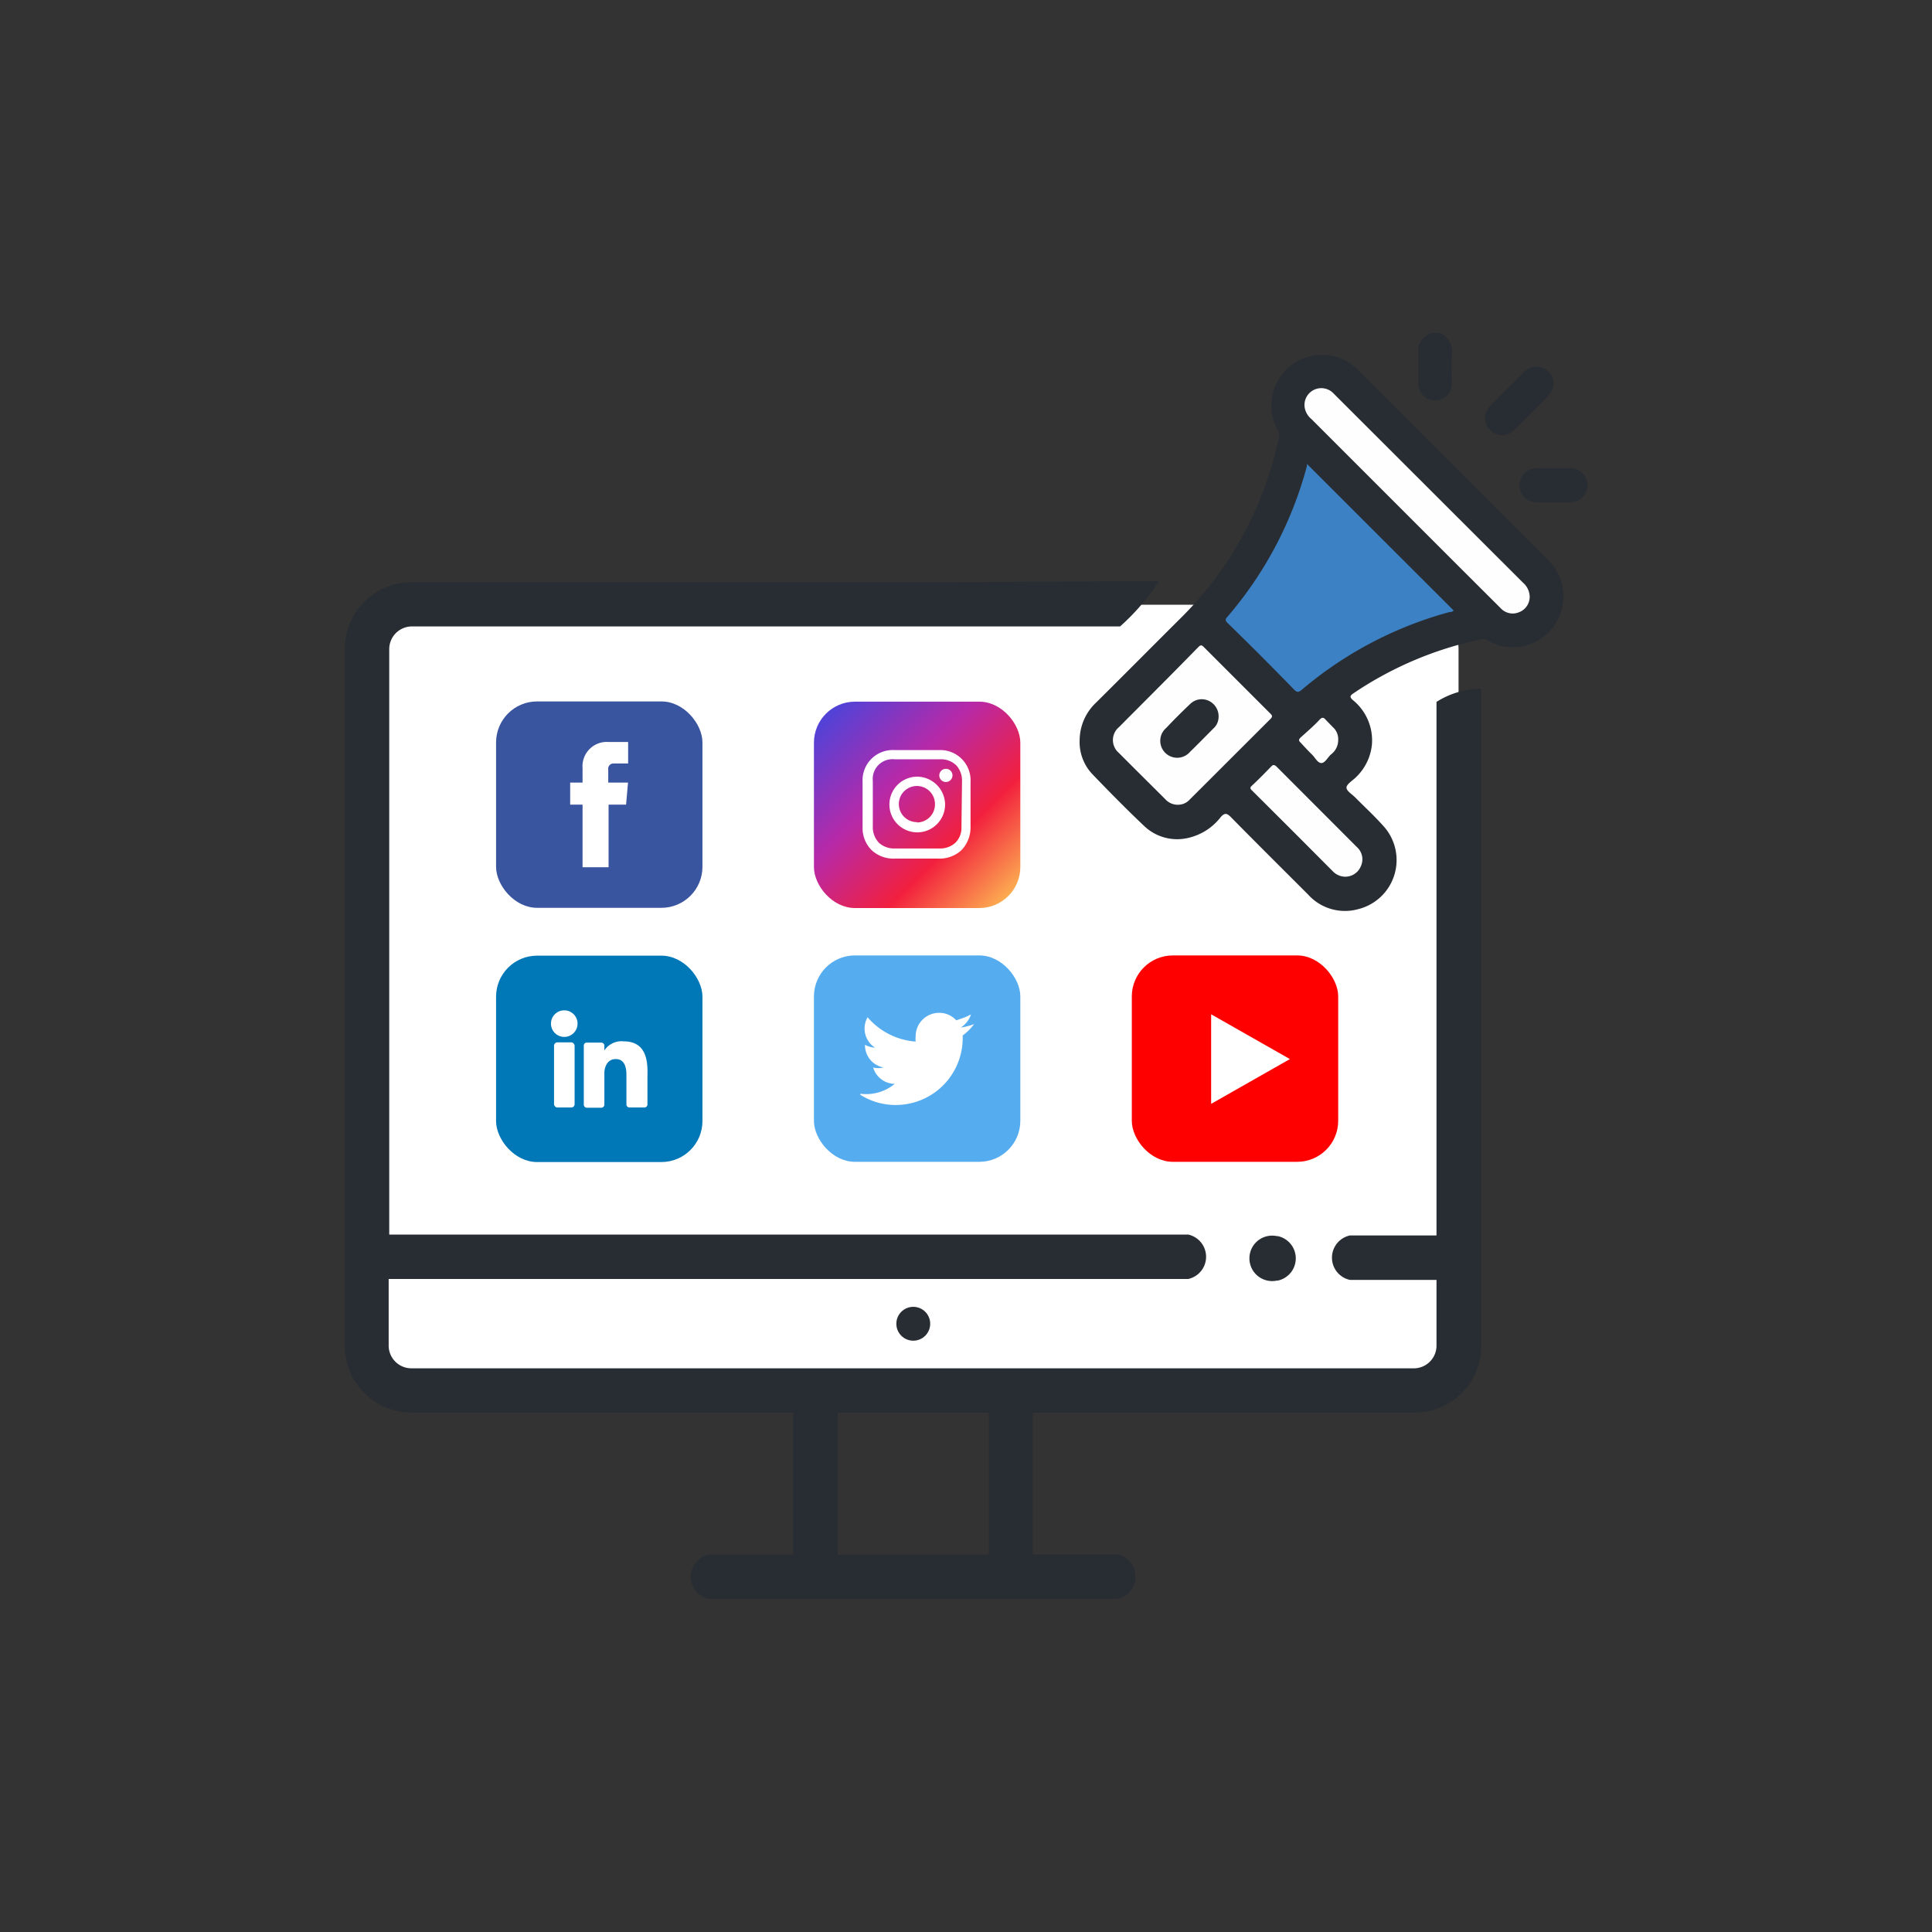 <svg id="Layer_1" data-name="Layer 1" xmlns="http://www.w3.org/2000/svg" xmlns:xlink="http://www.w3.org/1999/xlink" viewBox="0 0 170 170"><rect x="0" y="0" width="170" height="170" fill="#333333" stroke="none"/><defs><style>.cls-1{fill:#fff;}.cls-2{fill:#282d33;}.cls-3{fill:#3c81c3;}.cls-4{fill:#fefefe;}.cls-5{fill:#3a559f;}.cls-6{fill:url(#linear-gradient);}.cls-7{fill:#0077b7;}.cls-8{fill:#55acef;}.cls-9{fill:red;}</style><linearGradient id="linear-gradient" x1="89.4" y1="79.52" x2="72.93" y2="63.04" gradientUnits="userSpaceOnUse"><stop offset="0" stop-color="#fec053"/><stop offset="0.33" stop-color="#f2203e"/><stop offset="0.65" stop-color="#b729a8"/><stop offset="1" stop-color="#5342d6"/></linearGradient></defs><path class="cls-1" d="M124.48,122.35H36.2a3.91,3.91,0,0,1-3.86-3.91V57.12a3.91,3.91,0,0,1,3.91-3.91h88.28a3.91,3.91,0,0,1,3.81,3.91v61.33A3.92,3.92,0,0,1,124.48,122.35Z"/><path class="cls-2" d="M126.65,29.29a1.76,1.76,0,0,1,1.11,1.92c-.05.83,0,1.65,0,2.48a1.48,1.48,0,0,1-1.45,1.55,1.5,1.5,0,0,1-1.52-1.55c0-.84,0-1.68,0-2.52A1.71,1.71,0,0,1,126,29.29Z"/><path class="cls-2" d="M95,65.12a4.58,4.58,0,0,1,1.46-3.31c2.48-2.46,4.94-4.94,7.41-7.4a31.27,31.27,0,0,0,7.84-12.8c.33-1,.6-2.1.84-3.16a.74.74,0,0,0-.1-.56,4.46,4.46,0,0,1,7-5.39q8.43,8.4,16.81,16.82a4.47,4.47,0,0,1-2.84,7.62,4.14,4.14,0,0,1-2.52-.59.75.75,0,0,0-.55-.1A31.55,31.55,0,0,0,119.1,61c-.33.22-.35.34-.06.6a4.56,4.56,0,0,1,1.67,4,4.61,4.61,0,0,1-1.46,2.85c-.29.27-.76.56-.77.85s.48.58.76.86c.81.82,1.67,1.61,2.44,2.47A4.45,4.45,0,0,1,119.5,80a4.36,4.36,0,0,1-4.39-1.28c-2.27-2.27-4.55-4.53-6.8-6.82-.36-.36-.55-.39-.9,0a5,5,0,0,1-2.82,1.82,4.2,4.2,0,0,1-3.87-1c-1.59-1.5-3.12-3.06-4.63-4.63A4.11,4.11,0,0,1,95,65.12Z"/><path class="cls-2" d="M136.68,33.54a1.64,1.64,0,0,1-.46,1.31c-1,1-1.93,1.95-2.91,2.9a1.49,1.49,0,1,1-2.11-2.09q1.45-1.48,2.94-2.94a1.42,1.42,0,0,1,1.64-.33A1.4,1.4,0,0,1,136.68,33.54Z"/><path class="cls-2" d="M136.71,41.2c.49,0,1,0,1.48,0a1.49,1.49,0,0,1,0,3q-1.49,0-3,0a1.49,1.49,0,1,1,0-3C135.72,41.19,136.21,41.2,136.71,41.2Z"/><path class="cls-3" d="M115,40.82l12.9,12.89c-.07.16-.27.12-.41.16a33.75,33.75,0,0,0-12.94,6.82c-.26.22-.4.27-.67,0q-2.91-3-5.85-5.86c-.23-.22-.24-.34,0-.59A33.56,33.56,0,0,0,115,41,1.82,1.82,0,0,1,115,40.82Z"/><path class="cls-4" d="M103.7,70.81a1.47,1.47,0,0,1-1.15-.47c-1.37-1.37-2.75-2.73-4.11-4.1a1.48,1.48,0,0,1,0-2.24c2.34-2.35,4.7-4.7,7-7.06.19-.19.29-.21.49,0l5.86,5.86c.19.19.17.28,0,.46l-7.12,7.11A1.37,1.37,0,0,1,103.7,70.81Z"/><path class="cls-4" d="M134.6,52.51a1.45,1.45,0,0,1-.91,1.35,1.44,1.44,0,0,1-1.64-.34l-3.66-3.65-13-13a1.66,1.66,0,0,1-.6-1.1,1.48,1.48,0,0,1,2.4-1.29,3.57,3.57,0,0,1,.28.27L134,51.26A1.69,1.69,0,0,1,134.6,52.51Z"/><path class="cls-4" d="M118.29,77.14a1.54,1.54,0,0,1-1-.46q-3.55-3.57-7.13-7.13c-.15-.15-.2-.24,0-.42.58-.54,1.14-1.11,1.69-1.68.19-.2.3-.15.47,0l7.08,7.09a1.44,1.44,0,0,1,.34,1.69A1.48,1.48,0,0,1,118.29,77.14Z"/><path class="cls-4" d="M117.75,65.11a1.58,1.58,0,0,1-.64,1.28c-.29.26-.52.76-.85.75s-.54-.48-.81-.74-.69-.71-1-1.05c-.2-.18-.18-.29,0-.46.57-.52,1.14-1,1.69-1.59.18-.18.3-.19.48,0s.5.52.76.78A1.42,1.42,0,0,1,117.75,65.11Z"/><path class="cls-2" d="M107.22,63.19a1.35,1.35,0,0,1-.43.89c-.69.69-1.37,1.39-2.07,2.07a1.49,1.49,0,1,1-2.1-2.1q1-1.06,2.1-2.1a1.45,1.45,0,0,1,1.65-.28A1.51,1.51,0,0,1,107.22,63.19Z"/><path class="cls-2" d="M126.4,108.71h-7.62a2,2,0,0,0,0,3.91h7.62v5.86a2,2,0,0,1-1.92,1.92H36.2a2,2,0,0,1-2-2v-5.86h70.35a2,2,0,0,0,1.53-2.38,2,2,0,0,0-1.53-1.53H34.25V57.12a2,2,0,0,1,2-2H98.56a19.57,19.57,0,0,0,3.43-4l-18.51.11c-2.81,0-5.09,0-5.09,0H36.2a5.87,5.87,0,0,0-5.86,5.87v61.33a5.86,5.86,0,0,0,5.86,5.86H69.79v12.5H62.34a2,2,0,0,0,0,3.9h36a2,2,0,0,0,1.53-2.38,2,2,0,0,0-1.53-1.53H90.89V124.3h33.59a5.87,5.87,0,0,0,5.86-5.86V60.6a7.47,7.47,0,0,0-3.94,1.16ZM73.7,136.8V124.3H87l0,12.5Z"/><path class="cls-2" d="M112.44,108.77h-.08a2,2,0,1,0,0,3.91h.08a2,2,0,0,0,0-3.91Z"/><circle class="cls-2" cx="80.36" cy="116.48" r="1.49"/><rect class="cls-5" x="43.65" y="61.72" width="18.16" height="18.16" rx="3.61"/><path class="cls-1" d="M55.09,70.8H53.55v5.51H51.26V70.8H50.17V68.86h1.09V67.6a2.14,2.14,0,0,1,2.31-2.31h1.7v1.89H54a.46.46,0,0,0-.48.53v1.15h1.74Z"/><rect class="cls-6" x="71.62" y="61.74" width="18.16" height="18.16" rx="3.61"/><path class="cls-1" d="M80.68,68.34a2.45,2.45,0,1,0,2.48,2.44A2.48,2.48,0,0,0,80.68,68.34Zm0,4a1.59,1.59,0,1,1,1.59-1.59A1.59,1.59,0,0,1,80.68,72.37Z"/><path class="cls-1" d="M83.24,67.65a.58.58,0,1,0,.57.58A.57.57,0,0,0,83.24,67.65Z"/><path class="cls-1" d="M82.7,66h-4a2.66,2.66,0,0,0-2.8,2.8v4a2.73,2.73,0,0,0,.79,2,2.8,2.8,0,0,0,2,.75h3.92a2.84,2.84,0,0,0,2-.75,2.89,2.89,0,0,0,.79-2v-4A2.66,2.66,0,0,0,82.7,66Zm1.9,6.76a1.84,1.84,0,0,1-.54,1.4,2,2,0,0,1-1.4.5H78.74a2,2,0,0,1-1.4-.5,2,2,0,0,1-.54-1.44v-4a1.74,1.74,0,0,1,1.91-1.91h4a1.93,1.93,0,0,1,1.44.54,2,2,0,0,1,.5,1.4Z"/><rect class="cls-7" x="43.65" y="84.09" width="18.16" height="18.16" rx="3.61"/><circle class="cls-1" cx="49.65" cy="90.07" r="1.17"/><rect class="cls-1" x="48.75" y="91.72" width="1.81" height="5.73" rx="0.29"/><path class="cls-1" d="M54.88,91.63a1.8,1.8,0,0,0-1.7.8V92a.27.27,0,0,0-.27-.26H51.63a.26.26,0,0,0-.26.26v5.2a.27.27,0,0,0,.26.27h1.28a.27.27,0,0,0,.27-.27V94.39c0-.37.19-1.2,1-1.2,1,0,.94,1.21.94,1.57v2.42a.27.27,0,0,0,.26.27h1.32a.27.27,0,0,0,.27-.27V94.69C57,93.6,57,91.63,54.88,91.63Z"/><rect class="cls-8" x="71.62" y="84.07" width="18.16" height="18.16" rx="3.61"/><path class="cls-1" d="M75.68,96.32a5.83,5.83,0,0,0,3.14.91,5.89,5.89,0,0,0,5.89-5.88c0-.08,0-.16,0-.24a4.45,4.45,0,0,0,1-1,5,5,0,0,1-1.16.3h0a2.2,2.2,0,0,0,.89-1.15,6,6,0,0,1-1,.42l-.3.1a2,2,0,0,0-1.51-.66,2.06,2.06,0,0,0-2.06,2.06,2.34,2.34,0,0,0,0,.47,6.16,6.16,0,0,1-4.23-2.14A2,2,0,0,0,77,92.19a2.2,2.2,0,0,1-.89-.26,2,2,0,0,0,1.63,2,1.88,1.88,0,0,1-.91,0,2,2,0,0,0,1.9,1.44,3.93,3.93,0,0,1-3,.87Z"/><rect class="cls-9" x="99.59" y="84.07" width="18.16" height="18.16" rx="3.61"/><g id="_395-youtube" data-name="395-youtube"><polygon class="cls-1" points="106.57 97.13 106.57 89.25 113.5 93.19 106.57 97.13"/></g></svg>